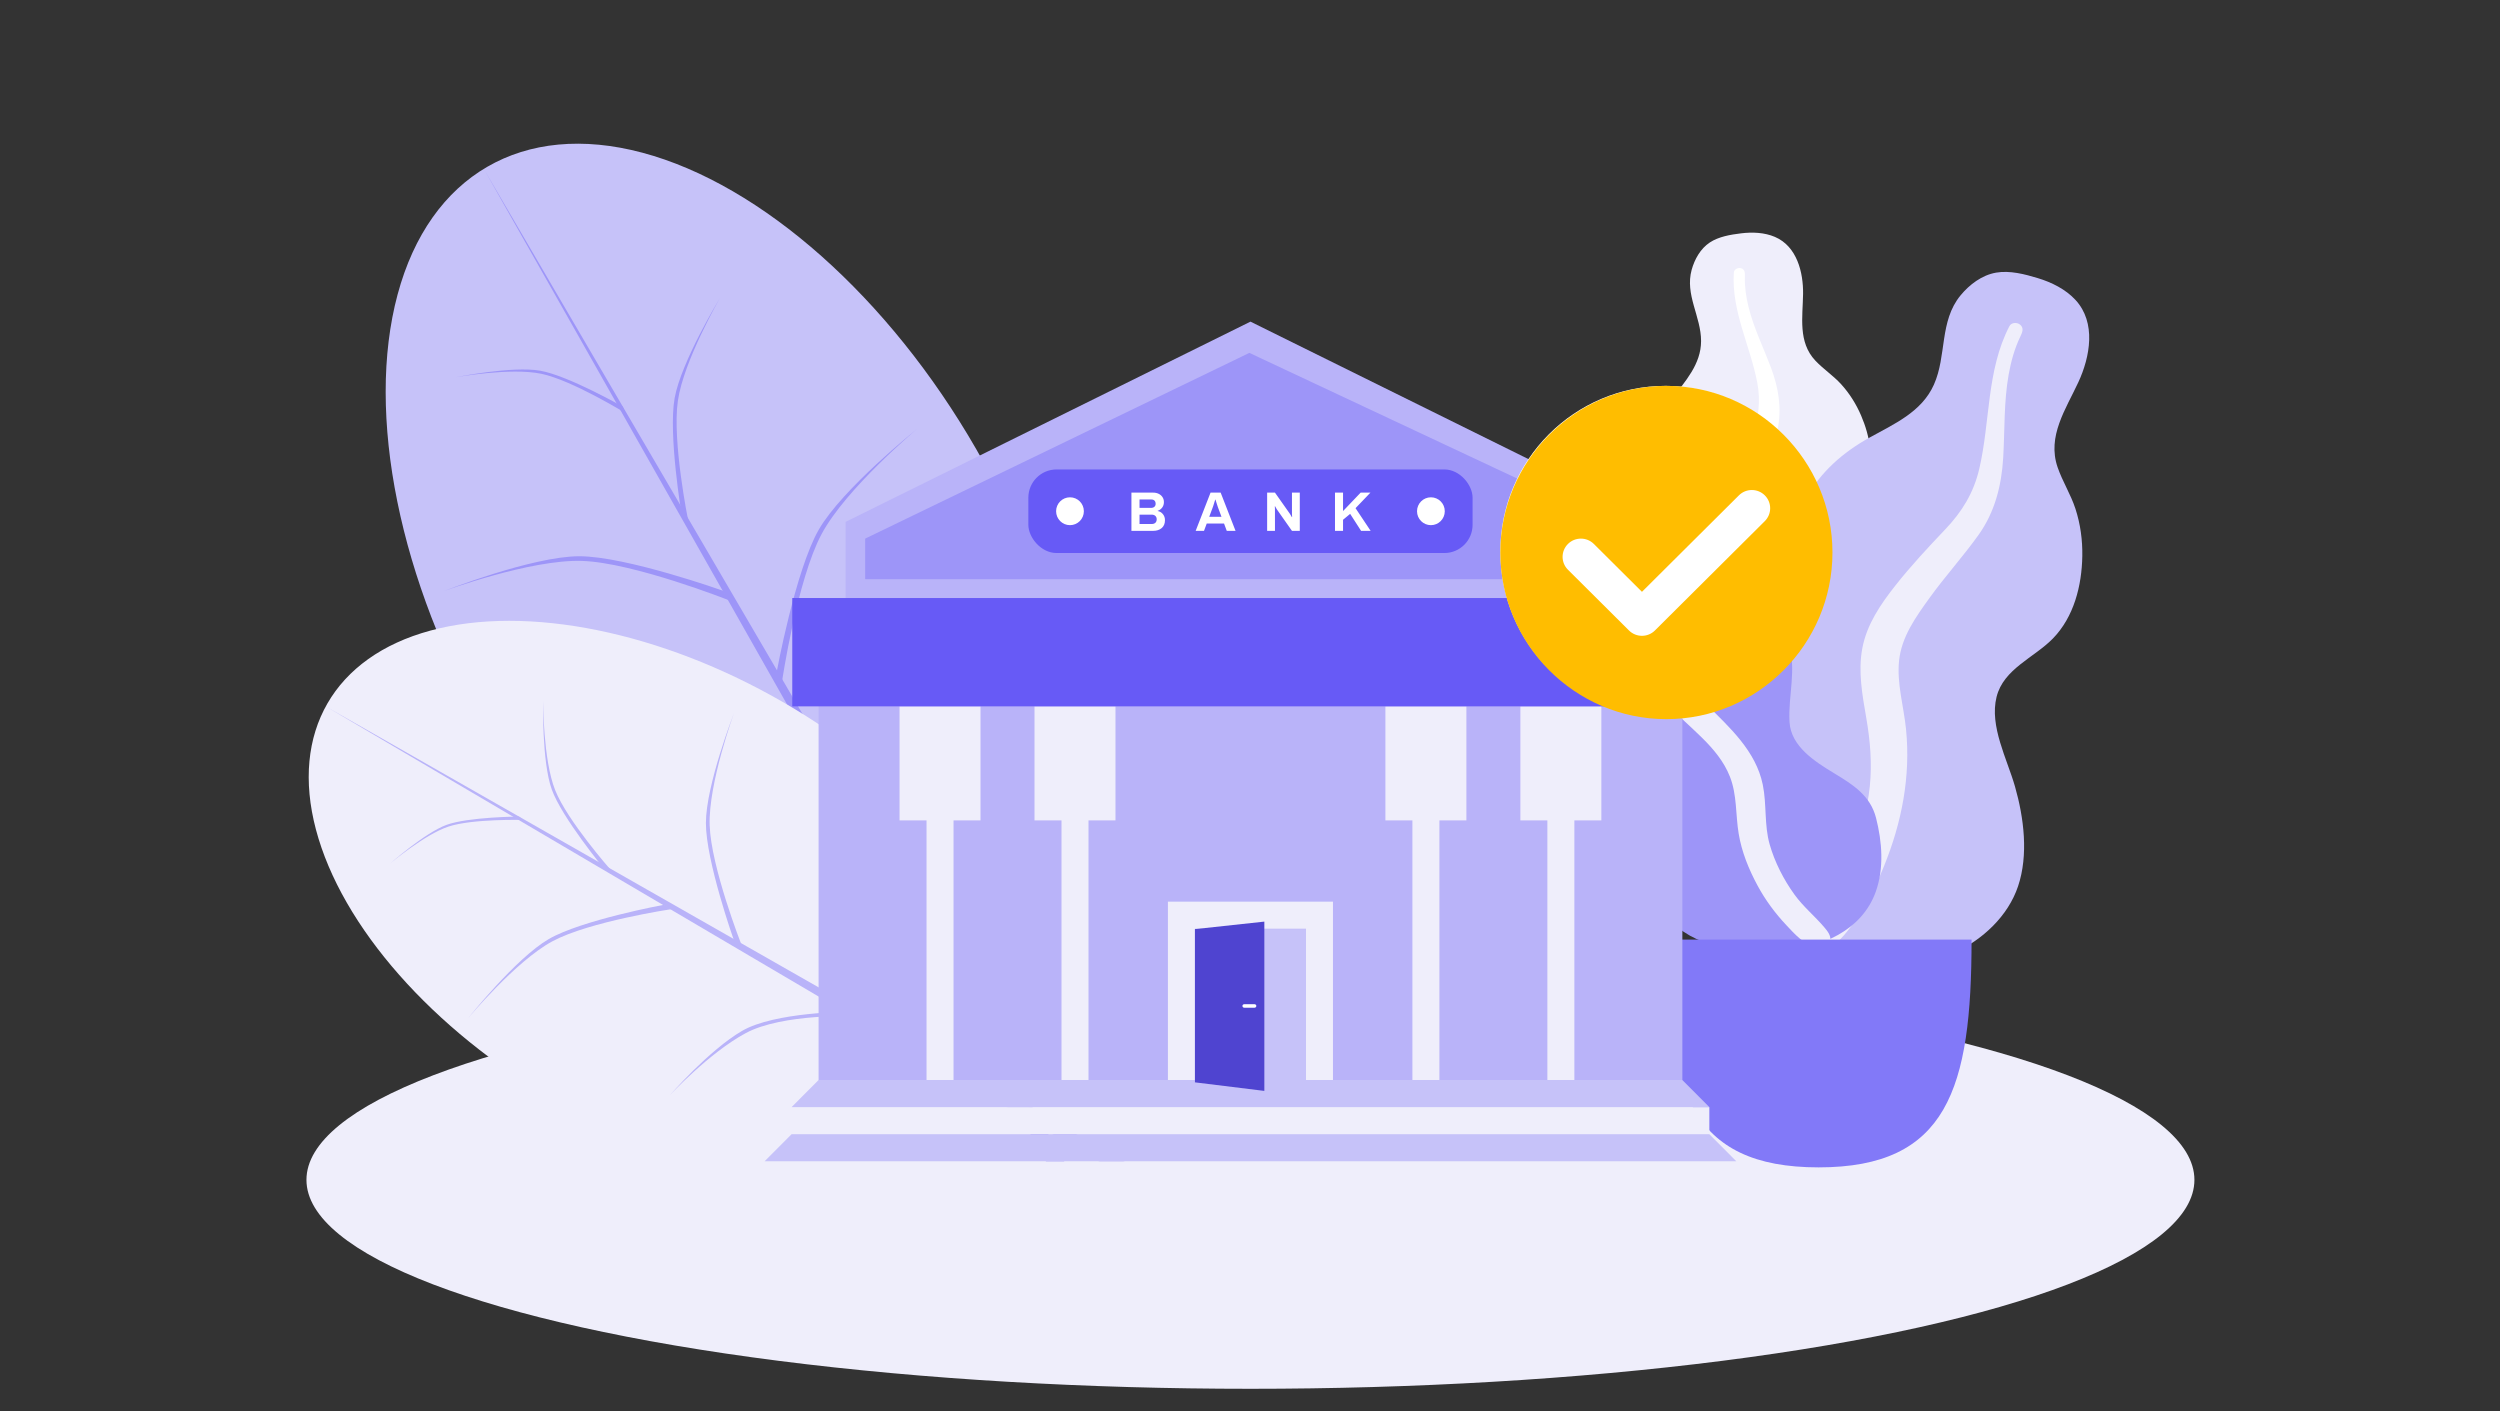 <svg width="310" height="175" viewBox="0 0 310 175" fill="none" xmlns="http://www.w3.org/2000/svg">
<rect x="0" y="0" width="310" height="175" fill="#333333" stroke="none"/>
<ellipse cx="155.054" cy="146.302" rx="117.054" ry="25.909" fill="#EFEEFB"/>
<path d="M215.906 28.932C217.299 28.762 218.786 28.822 220.081 29.372C222.836 30.543 223.619 33.803 223.581 36.452C223.54 39.303 222.936 42.417 225.1 44.714C226.095 45.77 227.333 46.579 228.31 47.654C229.354 48.803 230.173 50.119 230.779 51.531C231.893 54.125 232.44 57.175 231.421 59.896C230.525 62.292 228.269 64.454 228.756 67.179C229.265 70.02 232.126 72.193 233.914 74.31C235.939 76.705 237.803 79.767 238.109 82.908C238.402 85.919 237.094 88.964 235.086 91.24C231.073 95.787 225.042 98.016 218.961 98.002C216.379 97.996 213.455 97.88 211.227 96.49C210.538 96.061 210.175 95.579 209.766 94.909C209.399 94.308 208.914 93.917 208.352 93.492C207.119 92.559 206.229 91.301 205.661 89.892C203.454 84.422 205.218 77.654 208.307 72.796C209.039 71.645 209.638 70.538 209.282 69.166C208.911 67.734 207.999 66.442 207.193 65.212C206.396 63.995 205.486 62.834 204.863 61.519C204.21 60.141 204.026 58.698 204.142 57.19C204.358 54.358 205.579 51.743 207.308 49.465C208.973 47.271 210.928 45.171 210.933 42.296C210.937 39.249 208.903 36.538 209.77 33.44C210.129 32.157 210.849 30.84 212.011 30.071C213.125 29.334 214.596 29.092 215.906 28.932Z" fill="#EFEEFB"/>
<path d="M214.994 33.804C215.021 33.395 215.505 33.149 215.887 33.256C216.389 33.397 216.38 33.867 216.366 34.285C216.326 35.573 216.512 36.824 216.821 38.072C217.463 40.669 218.65 43.062 219.59 45.556C220.529 48.048 220.97 50.621 220.419 53.259C219.9 55.745 219.083 58.167 218.552 60.657C218.083 62.851 217.584 65.165 218.298 67.354C218.985 69.461 220.503 71.176 221.596 73.08C223.86 77.022 224.864 81.394 224.998 85.893C225.06 87.983 225.004 90.091 224.52 92.141C224.242 93.321 223.867 94.915 222.858 95.73C222.392 96.106 221.596 96.236 221.204 95.679C220.836 95.157 221.159 94.35 221.276 93.793C221.781 91.386 221.883 88.925 221.762 86.481C221.645 84.113 221.365 81.749 220.621 79.488C219.931 77.389 218.881 75.504 217.646 73.668C216.388 71.797 215.08 69.922 214.56 67.706C214.032 65.454 214.461 63.163 215.035 60.955C215.642 58.619 216.437 56.35 217.258 54.077C218.059 51.863 218.343 49.767 217.901 47.45C217.028 42.87 214.69 38.572 214.994 33.804Z" fill="white"/>
<path d="M252.688 34.488C254.412 35.012 256.124 35.858 257.353 37.184C259.966 40.004 259.164 44.267 257.722 47.38C256.169 50.73 253.817 54.098 255.143 57.943C255.752 59.71 256.778 61.311 257.356 63.092C257.974 64.995 258.24 66.977 258.206 68.963C258.143 72.611 257.175 76.503 254.544 79.191C252.228 81.557 248.441 82.939 247.575 86.415C246.671 90.04 248.88 94.1 249.861 97.535C250.971 101.423 251.541 106.015 250.242 109.889C248.998 113.603 245.856 116.522 242.299 118.167C235.193 121.454 226.942 120.949 219.817 117.764C216.792 116.412 213.424 114.751 211.544 111.946C210.963 111.08 210.792 110.321 210.665 109.315C210.551 108.414 210.189 107.699 209.755 106.904C208.801 105.157 208.421 103.205 208.498 101.244C208.797 93.625 214.437 86.54 220.624 82.404C222.09 81.424 223.378 80.427 223.685 78.619C224.005 76.733 223.617 74.73 223.321 72.854C223.028 71 222.573 69.153 222.537 67.273C222.499 65.304 223.045 63.502 223.976 61.778C225.725 58.541 228.537 56.086 231.767 54.292C234.878 52.565 238.279 51.1 239.802 47.702C241.416 44.1 240.461 39.835 243.112 36.622C244.21 35.292 245.75 34.111 247.519 33.806C249.215 33.514 251.067 33.995 252.688 34.488Z" fill="#C6C2F9"/>
<path d="M249.168 40.443C249.413 39.972 250.108 39.936 250.499 40.263C251.012 40.693 250.755 41.245 250.521 41.734C249.8 43.237 249.363 44.816 249.072 46.457C248.464 49.869 248.601 53.325 248.396 56.773C248.191 60.217 247.361 63.496 245.338 66.33C243.43 69.002 241.209 71.442 239.285 74.111C237.59 76.463 235.796 78.942 235.486 81.908C235.187 84.764 236.066 87.593 236.348 90.421C236.934 96.276 235.821 101.981 233.625 107.38C232.605 109.887 231.437 112.355 229.799 114.528C228.856 115.779 227.585 117.471 225.978 117.906C225.237 118.106 224.238 117.842 224.071 116.977C223.914 116.166 224.714 115.379 225.141 114.782C226.991 112.196 228.397 109.336 229.534 106.378C230.635 103.512 231.545 100.566 231.857 97.497C232.147 94.649 231.906 91.866 231.422 89.044C230.929 86.168 230.38 83.261 230.931 80.363C231.491 77.419 233.191 74.932 235.017 72.618C236.948 70.17 239.064 67.9 241.213 65.64C243.308 63.438 244.736 61.105 245.431 58.129C246.804 52.248 246.318 45.931 249.168 40.443Z" fill="#EFEEFB"/>
<path d="M199.396 56.12C202.263 56.12 204.783 57.642 206.519 59.801C208.552 62.328 208.962 65.415 209.788 68.428C210.198 69.927 210.905 71.415 212.143 72.434C213.269 73.36 214.698 73.545 216.046 73.998C218.739 74.902 220.914 77.081 221.773 79.74C222.821 82.982 221.711 86.253 221.902 89.539C222.078 92.557 225.049 94.44 227.44 95.887C229.797 97.314 231.921 98.649 232.631 101.429C233.384 104.376 233.636 107.667 232.594 110.578C230.857 115.427 225.776 117.562 220.866 117.893C216.41 118.193 210.808 117.722 207.461 114.483C205.459 112.544 204.734 109.833 204.824 107.136C204.88 105.459 205.211 103.798 205.64 102.177C205.944 101.028 206.355 99.884 206.472 98.697C206.783 95.539 203.869 94.933 201.388 94.066C198.235 92.964 196.028 90.882 194.494 87.983C193.064 85.283 192.465 82.252 193.321 79.279C193.759 77.761 194.553 76.384 195.629 75.213C196.103 74.697 196.771 74.267 197.198 73.726C197.598 73.22 197.511 72.564 197.373 71.972C196.737 69.236 194.755 66.969 194.046 64.238C193.407 61.772 193.785 58.703 196.036 57.113C197.008 56.425 198.208 56.128 199.396 56.12Z" fill="#9D95F8"/>
<path d="M203.303 63.25C206.341 66.491 207.167 70.888 207.409 75.15C207.545 77.54 207.403 80.061 208.104 82.379C208.704 84.363 210.111 85.879 211.56 87.313C214.478 90.198 217.733 93.132 218.586 97.308C219.087 99.758 218.749 102.29 219.441 104.713C220.07 106.916 221.178 109.081 222.525 110.941C223.61 112.439 225.024 113.586 226.21 114.983C226.572 115.409 227.09 116.037 226.94 116.639C226.766 117.343 225.869 117.566 225.233 117.456C223.75 117.198 222.502 115.78 221.533 114.749C220.115 113.241 218.91 111.62 217.931 109.801C216.844 107.781 215.969 105.638 215.595 103.372C215.206 101.021 215.4 98.571 214.513 96.315C213.022 92.519 209.405 90.278 206.79 87.32C203.531 83.633 204.017 79.044 204.351 74.509C204.534 72.016 204.717 69.202 203.459 66.926C202.979 66.058 201.909 65.248 201.702 64.26C201.513 63.356 202.545 62.442 203.303 63.25Z" fill="#EFEEFB"/>
<path d="M206.543 116.509C206.543 135.043 209.563 144.755 225.508 144.755C241.453 144.755 244.474 135.043 244.474 116.509H206.543Z" fill="#8279F8"/>
<ellipse rx="35.093" ry="60.644" transform="matrix(0.865 -0.501 0.499 0.867 90.687 73.26)" fill="#C6C2F9"/>
<path d="M124.784 84.627C124.784 84.627 118.328 90.629 115.305 96.295C112.282 101.962 113.295 112.904 113.295 112.904L112.629 111.745C112.629 111.745 112.061 100.769 114.972 95.716C117.883 90.663 124.784 84.627 124.784 84.627Z" fill="#EFEEFB"/>
<path d="M75.993 98.994C75.993 98.994 84.402 96.385 90.804 96.592C97.205 96.798 106.721 102.814 106.721 102.814L106.055 101.656C106.055 101.656 96.287 96.01 90.47 96.013C84.654 96.016 75.993 98.994 75.993 98.994Z" fill="#EFEEFB"/>
<path d="M113.66 53.233C113.66 53.233 104.891 60.576 101.869 66.242C98.846 71.908 96.967 84.525 96.967 84.525L96.301 83.367C96.301 83.367 98.625 70.716 101.535 65.663C104.446 60.61 113.66 53.233 113.66 53.233Z" fill="#9D95F8"/>
<path d="M55.039 73.296C55.039 73.296 65.761 69.347 72.162 69.553C78.564 69.76 90.393 74.436 90.393 74.436L89.727 73.277C89.727 73.277 77.645 68.971 71.829 68.974C66.013 68.977 55.039 73.296 55.039 73.296Z" fill="#9D95F8"/>
<path d="M89.277 36.948C89.277 36.948 84.767 44.728 84.053 49.723C83.338 54.718 85.333 64.534 85.333 64.534L84.53 63.859C84.53 63.859 82.855 53.898 83.651 49.386C84.447 44.873 89.277 36.948 89.277 36.948Z" fill="#9D95F8"/>
<path d="M56.501 46.779C56.501 46.779 63.325 45.55 67.13 46.35C70.935 47.15 77.513 51.197 77.513 51.197L77.237 50.434C77.237 50.434 70.469 46.581 66.992 45.968C63.515 45.356 56.501 46.779 56.501 46.779Z" fill="#9D95F8"/>
<path d="M60.017 20.991L132.844 145.537L131.109 146.542L60.017 20.991Z" fill="#9D95F8"/>
<ellipse rx="28.457" ry="49.009" transform="matrix(0.499 -0.867 0.865 0.501 82.989 111.791)" fill="#EFEEFB"/>
<path d="M111.48 105.911C111.48 105.911 109.376 112.741 109.542 117.941C109.709 123.141 114.833 130.401 114.833 130.401L113.898 129.859C113.898 129.859 109.072 122.395 109.075 117.67C109.077 112.946 111.48 105.911 111.48 105.911Z" fill="#EFEEFB"/>
<path d="M83.07 135.8C83.07 135.8 87.912 130.556 92.484 128.1C97.055 125.645 106.153 125.998 106.153 125.998L105.218 125.457C105.218 125.457 96.093 125.465 92.016 127.83C87.94 130.194 83.07 135.8 83.07 135.8Z" fill="#B9B3F9"/>
<path d="M91.018 88.419C91.018 88.419 87.832 97.128 87.999 102.329C88.166 107.529 91.938 117.137 91.938 117.137L91.004 116.596C91.004 116.596 87.529 106.782 87.532 102.058C87.534 97.333 91.018 88.419 91.018 88.419Z" fill="#B9B3F9"/>
<path d="M58.013 126.295C58.013 126.295 63.937 119.172 68.508 116.716C73.079 114.261 83.258 112.735 83.258 112.735L82.324 112.193C82.324 112.193 72.117 114.081 68.041 116.446C63.964 118.81 58.013 126.295 58.013 126.295Z" fill="#B9B3F9"/>
<path d="M67.352 86.906C67.352 86.906 67.329 94.192 68.843 97.984C70.357 101.777 75.715 107.848 75.715 107.848L74.88 107.701C74.88 107.701 69.688 101.398 68.425 97.911C67.163 94.424 67.352 86.906 67.352 86.906Z" fill="#B9B3F9"/>
<path d="M48.341 107.11C48.341 107.11 52.63 103.478 55.62 102.493C58.61 101.509 64.855 101.674 64.855 101.674L64.353 101.251C64.353 101.251 58.054 101.299 55.369 102.282C52.684 103.264 48.341 107.11 48.341 107.11Z" fill="#B9B3F9"/>
<path d="M40.402 87.603L141.699 145.34L140.888 146.749L40.402 87.603Z" fill="#B9B3F9"/>
<rect x="94.809" y="144" width="120.496" height="3.359" fill="#EFEEFB"/>
<rect x="98.156" y="137.282" width="113.802" height="3.359" fill="#EFEEFB"/>
<path fill-rule="evenodd" clip-rule="evenodd" d="M101.504 83.545H208.612V133.923H101.504V83.545Z" fill="#B9B3F9"/>
<path fill-rule="evenodd" clip-rule="evenodd" d="M114.89 87.589H111.543V101.729H114.89V133.923H118.238V101.729H121.584V87.589H118.238H114.89ZM131.626 87.589H128.278V101.729H131.626V133.923H134.973V101.729H138.32V87.589H134.973H131.626ZM191.874 87.589H188.527V101.729H191.874V133.923H195.221V101.729H198.568V87.589H195.221H191.874ZM165.288 111.805H144.822V133.923H165.288V111.805ZM161.941 115.163H148.17V133.923H161.941V115.163ZM175.139 87.589H171.791V101.729H175.139V133.923H178.486V101.729H181.833V87.589H178.486H175.139Z" fill="#EFEEFB"/>
<path fill-rule="evenodd" clip-rule="evenodd" d="M104.852 64.711L155.058 39.883L205.265 64.711V76.828H104.852V64.711Z" fill="#B9B3F9"/>
<path fill-rule="evenodd" clip-rule="evenodd" d="M154.92 43.757L197.929 63.938V71.82H107.281V66.787L154.92 43.757Z" fill="#9D95F8"/>
<path fill-rule="evenodd" clip-rule="evenodd" d="M98.242 74.155H212.044V87.589H98.242V74.155Z" fill="#675AF6"/>
<path fill-rule="evenodd" clip-rule="evenodd" d="M101.503 133.923L98.156 137.282H211.958L208.611 133.923H101.503Z" fill="#C6C2F9"/>
<path fill-rule="evenodd" clip-rule="evenodd" d="M98.156 140.641L94.809 143.999H215.305L211.958 140.641H98.156Z" fill="#C6C2F9"/>
<rect x="155.059" y="115.211" width="6.886" height="19" fill="#C6C2F9"/>
<path fill-rule="evenodd" clip-rule="evenodd" d="M148.172 115.211L156.779 114.279L156.779 135.272L148.172 134.211V115.211Z" fill="#4F44D0"/>
<path fill-rule="evenodd" clip-rule="evenodd" d="M154.062 124.739C154.062 124.619 154.159 124.523 154.278 124.523H155.568C155.687 124.523 155.784 124.619 155.784 124.739C155.784 124.858 155.687 124.955 155.568 124.955H154.278C154.159 124.955 154.062 124.858 154.062 124.739Z" fill="white"/>
<rect x="127.516" y="58.211" width="55.084" height="10.364" rx="3.5" fill="#675AF6"/>
<ellipse cx="132.678" cy="63.393" rx="1.721" ry="1.727" fill="white"/>
<ellipse cx="177.432" cy="63.393" rx="1.721" ry="1.727" fill="white"/>
<path fill-rule="evenodd" clip-rule="evenodd" d="M140.297 61.086H143.003C143.251 61.086 143.476 61.136 143.678 61.234C143.88 61.334 144.038 61.472 144.153 61.649C144.268 61.826 144.325 62.03 144.325 62.261C144.325 62.523 144.253 62.75 144.108 62.941C143.963 63.132 143.779 63.265 143.554 63.338V63.366C143.82 63.417 144.037 63.547 144.204 63.756C144.372 63.966 144.456 64.213 144.456 64.499C144.456 64.927 144.319 65.256 144.046 65.484C143.773 65.712 143.425 65.826 143.003 65.826H140.297V61.086ZM142.721 62.979C142.905 62.979 143.047 62.932 143.148 62.837C143.249 62.743 143.299 62.622 143.299 62.475C143.299 62.3 143.252 62.166 143.158 62.074C143.064 61.982 142.934 61.936 142.769 61.936H141.302V62.979H142.721ZM143.265 64.824C143.155 64.925 143.012 64.976 142.838 64.976H141.302V63.815H142.783C142.994 63.815 143.155 63.868 143.265 63.974C143.375 64.08 143.43 64.218 143.43 64.389C143.43 64.578 143.375 64.723 143.265 64.824ZM150.108 61.086H151.362L153.207 65.826H152.119L151.782 64.921H149.633L149.296 65.826H148.263L150.108 61.086ZM151.017 62.882L151.465 64.085H149.943L150.391 62.882C150.409 62.834 150.432 62.77 150.458 62.689L150.687 61.95H150.721L150.859 62.399L151.017 62.882ZM157.125 61.086H158.096L159.955 63.724L160.163 64.077C160.174 64.097 160.183 64.114 160.189 64.126L160.224 64.105L160.219 64.001L160.213 63.926C160.206 63.843 160.203 63.769 160.203 63.705V61.086H161.174V65.826H160.203L158.378 63.228L158.296 63.102L158.11 62.772L158.075 62.792L158.093 63.088L158.096 65.826H157.125V61.086ZM166.537 61.086H165.539V65.826H166.537V64.451L167.419 63.718L168.775 65.826H169.959L168.086 63.014L169.932 61.086H168.72L166.537 63.373V61.086Z" fill="white"/>
<ellipse cx="206.532" cy="68.41" rx="20.493" ry="20.563" fill="white"/>
<path fill-rule="evenodd" clip-rule="evenodd" d="M186.039 68.51C186.039 57.146 195.306 47.847 206.632 47.847C217.958 47.847 227.224 57.146 227.224 68.51C227.224 79.875 217.958 89.174 206.632 89.174C195.306 89.174 186.039 79.875 186.039 68.51ZM218.836 61.424C217.949 60.541 216.511 60.541 215.624 61.424L203.603 73.386L197.638 67.45C196.751 66.568 195.313 66.568 194.426 67.45C193.539 68.333 193.539 69.764 194.426 70.647L201.997 78.18C202.884 79.062 204.322 79.062 205.209 78.18L218.836 64.62C219.723 63.737 219.723 62.306 218.836 61.424Z" fill="#FFBD00"/>
</svg>
